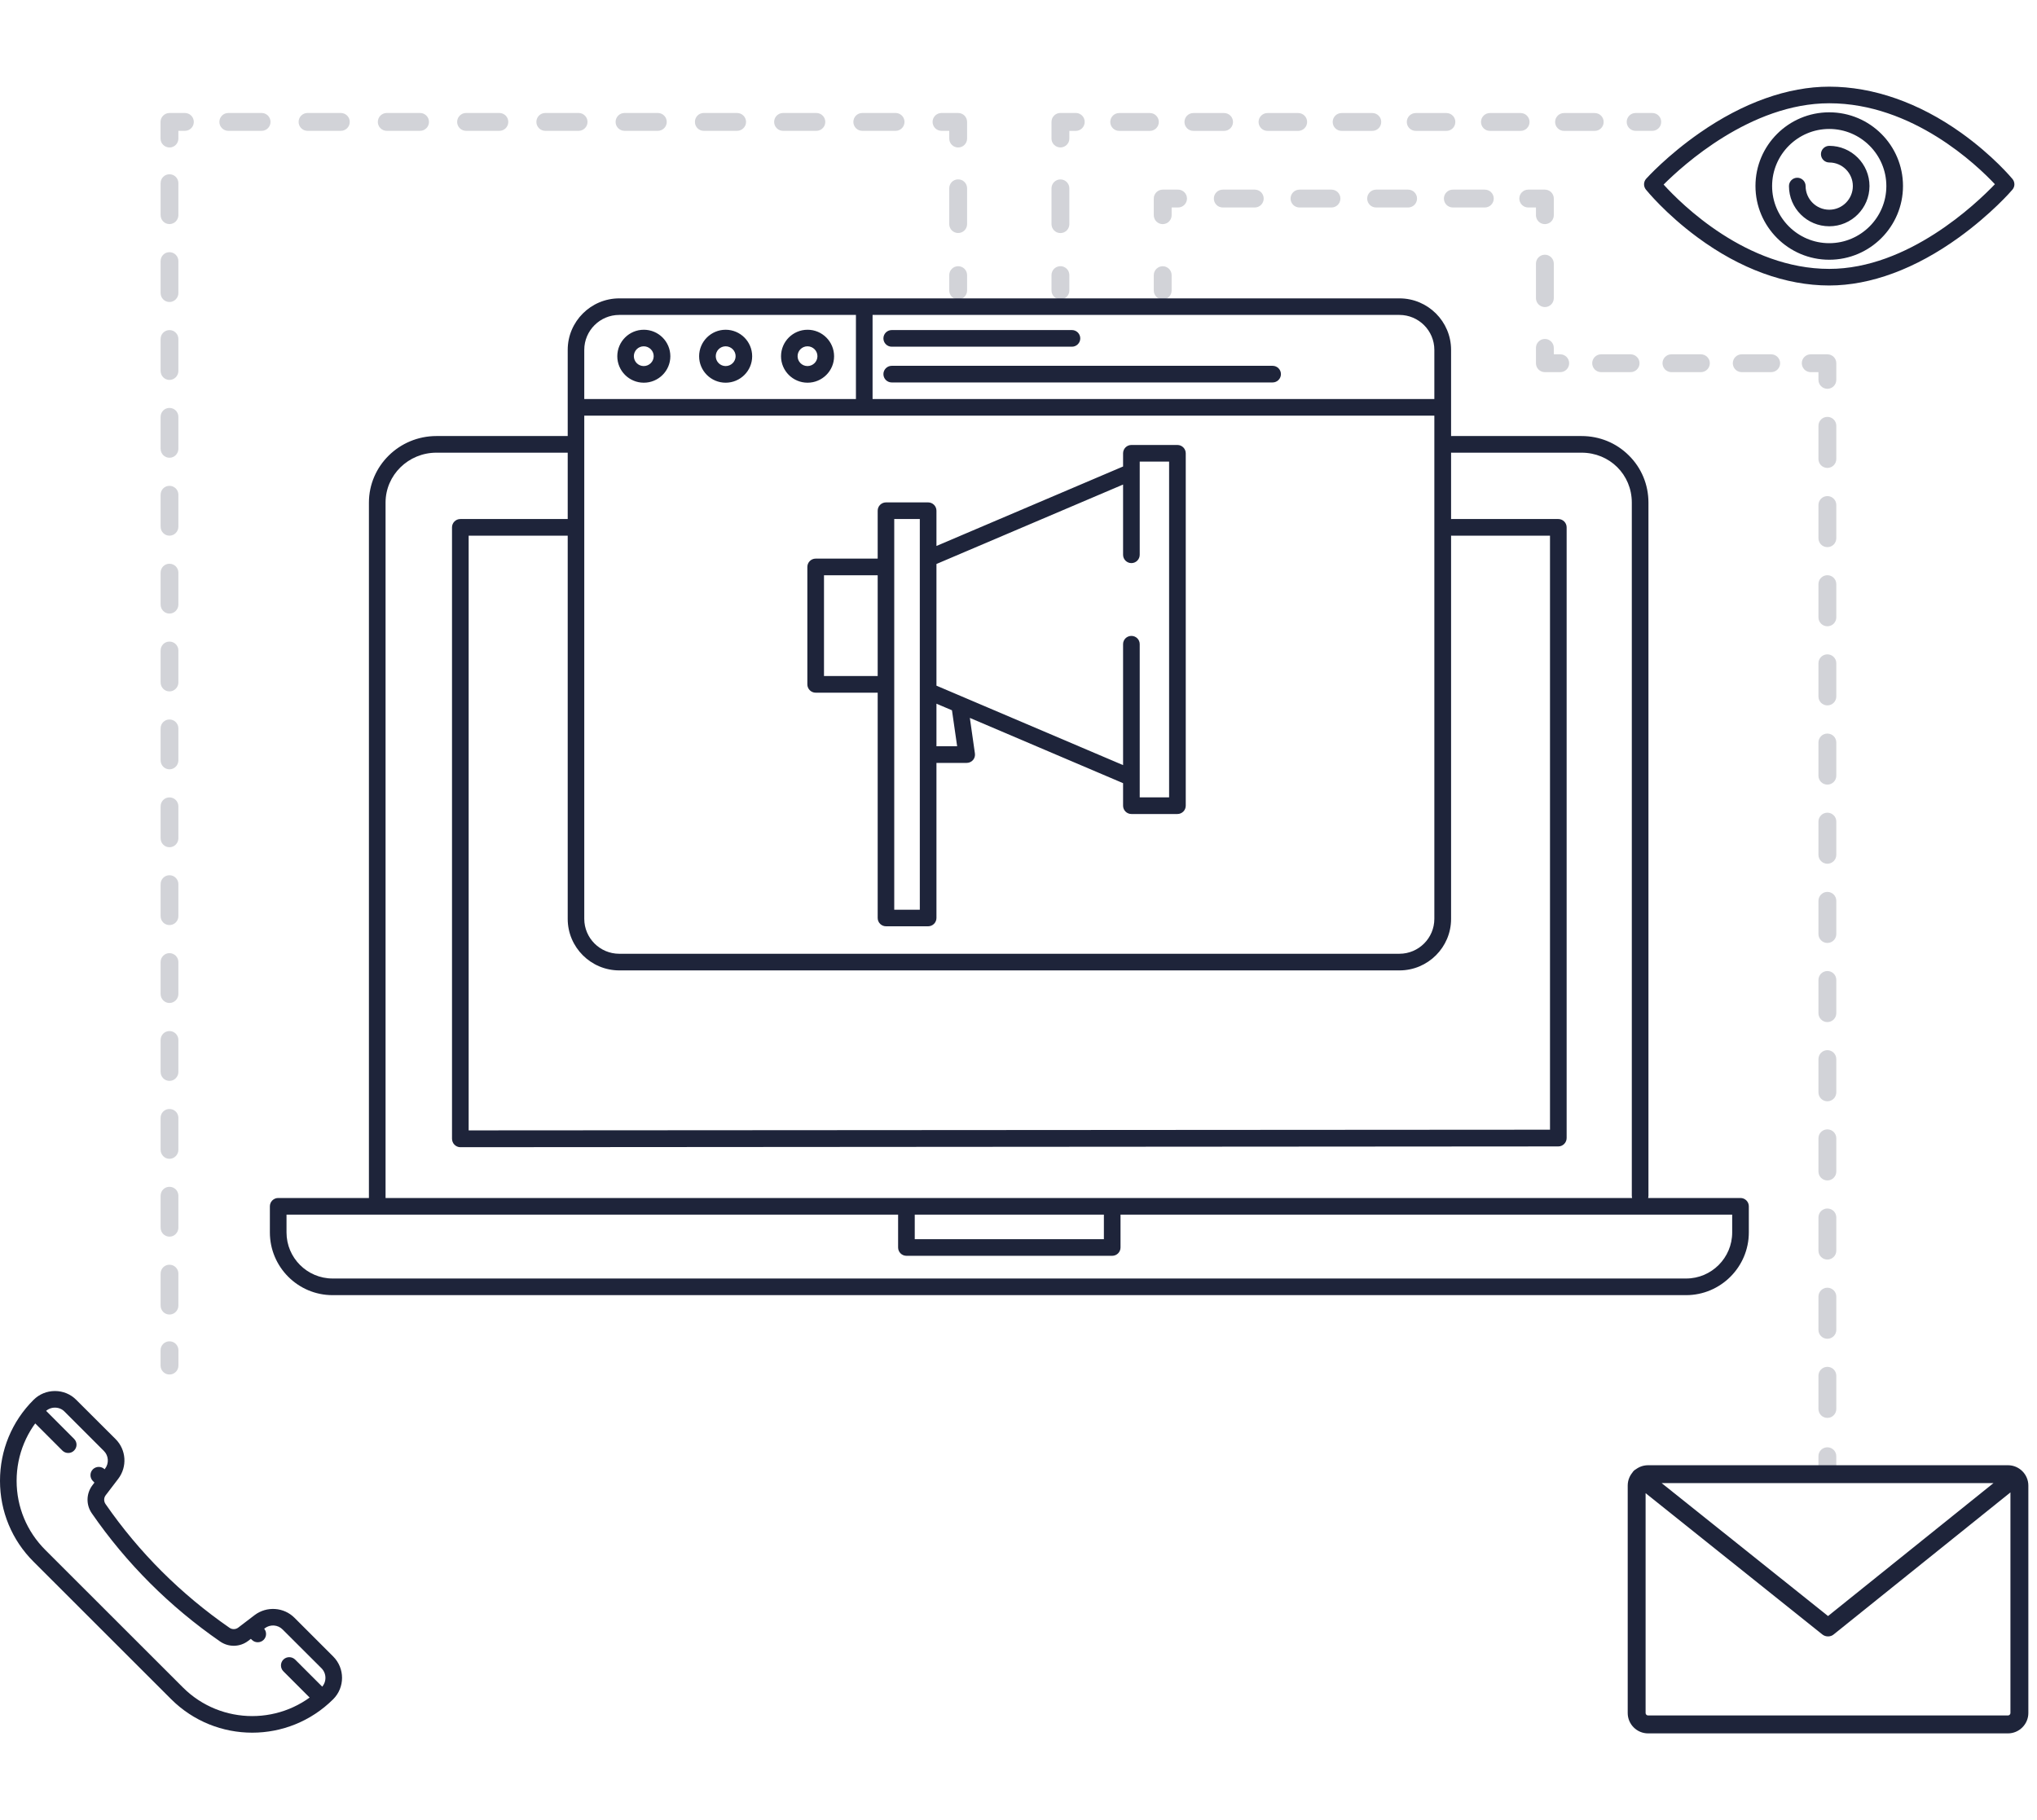 <svg xmlns="http://www.w3.org/2000/svg" xmlns:xlink="http://www.w3.org/1999/xlink" viewBox="0 0 705 630" width="705" height="630" preserveAspectRatio="xMidYMid meet" style="width: 100%; height: 100%; transform: translate3d(0px, 0px, 0px); content-visibility: visible;"><defs><clipPath id="__lottie_element_688"><rect width="705" height="630" x="0" y="0"></rect></clipPath></defs><g clip-path="url(#__lottie_element_688)"><g transform="matrix(1,0,0,1,349.334,275.782)" opacity="1" style="display: block;"><g opacity="1" transform="matrix(3,0,0,3,0,0)"><path fill="rgb(30,36,58)" fill-opacity="1" d=" M-9.189,-26.599 C-9.559,-26.599 -9.919,-26.819 -10.069,-27.179 C-10.279,-27.669 -10.049,-28.229 -9.569,-28.439 C-9.569,-28.439 13.651,-38.329 13.651,-38.329 C14.141,-38.539 14.701,-38.309 14.911,-37.829 C15.121,-37.339 14.891,-36.779 14.411,-36.569 C14.411,-36.569 -8.819,-26.679 -8.819,-26.679 C-8.939,-26.629 -9.069,-26.599 -9.189,-26.599 M30.371,-47.799 C30.371,-47.799 -13.569,-47.799 -13.569,-47.799 C-14.099,-47.799 -14.529,-48.229 -14.529,-48.759 C-14.529,-49.289 -14.099,-49.719 -13.569,-49.719 C-13.569,-49.719 30.371,-49.719 30.371,-49.719 C30.901,-49.719 31.331,-49.289 31.331,-48.759 C31.331,-48.229 30.901,-47.799 30.371,-47.799 M7.221,-51.924 C7.221,-51.924 -13.569,-51.924 -13.569,-51.924 C-14.099,-51.924 -14.529,-52.354 -14.529,-52.884 C-14.529,-53.414 -14.099,-53.844 -13.569,-53.844 C-13.569,-53.844 7.221,-53.844 7.221,-53.844 C7.751,-53.844 8.181,-53.414 8.181,-52.884 C8.181,-52.354 7.751,-51.924 7.221,-51.924 M-16.74,-44.635 C-17.27,-44.635 -17.7,-45.065 -17.7,-45.595 C-17.7,-45.595 -17.7,-55.905 -17.7,-55.905 C-17.7,-56.435 -17.27,-56.865 -16.74,-56.865 C-16.21,-56.865 -15.78,-56.435 -15.78,-55.905 C-15.78,-55.905 -15.78,-45.595 -15.78,-45.595 C-15.78,-45.065 -16.21,-44.635 -16.74,-44.635 M-23.28,-47.77 C-24.97,-47.77 -26.34,-49.14 -26.34,-50.82 C-26.34,-52.51 -24.97,-53.88 -23.28,-53.88 C-21.59,-53.88 -20.22,-52.51 -20.22,-50.82 C-20.22,-49.14 -21.59,-47.77 -23.28,-47.77 M-23.29,-51.97 C-23.92,-51.97 -24.43,-51.46 -24.43,-50.83 C-24.43,-50.2 -23.92,-49.69 -23.29,-49.69 C-22.66,-49.69 -22.14,-50.2 -22.14,-50.83 C-22.14,-51.46 -22.66,-51.97 -23.29,-51.97 M-32.73,-47.77 C-34.42,-47.77 -35.79,-49.14 -35.79,-50.82 C-35.79,-52.51 -34.42,-53.88 -32.73,-53.88 C-31.04,-53.88 -29.67,-52.51 -29.67,-50.82 C-29.67,-49.14 -31.04,-47.77 -32.73,-47.77 M-32.73,-51.97 C-33.36,-51.97 -33.87,-51.46 -33.87,-50.83 C-33.87,-50.2 -33.36,-49.69 -32.73,-49.69 C-32.1,-49.69 -31.58,-50.2 -31.58,-50.83 C-31.58,-51.46 -32.1,-51.97 -32.73,-51.97 M-42.17,-47.77 C-43.86,-47.77 -45.23,-49.14 -45.23,-50.82 C-45.23,-52.51 -43.86,-53.88 -42.17,-53.88 C-40.48,-53.88 -39.11,-52.51 -39.11,-50.82 C-39.11,-49.14 -40.48,-47.77 -42.17,-47.77 M-42.18,-51.97 C-42.81,-51.97 -43.32,-51.46 -43.32,-50.83 C-43.32,-50.2 -42.81,-49.69 -42.18,-49.69 C-41.55,-49.69 -41.03,-50.2 -41.03,-50.83 C-41.03,-51.46 -41.55,-51.97 -42.18,-51.97 M49.244,-43.969 C49.244,-43.969 -49.256,-43.969 -49.256,-43.969 C-49.786,-43.969 -50.216,-44.399 -50.216,-44.929 C-50.216,-45.459 -49.786,-45.889 -49.256,-45.889 C-49.256,-45.889 49.244,-45.889 49.244,-45.889 C49.774,-45.889 50.204,-45.459 50.204,-44.929 C50.204,-44.399 49.774,-43.969 49.244,-43.969 M14.031,-1.258 C13.901,-1.258 13.781,-1.288 13.651,-1.338 C13.651,-1.338 -9.569,-11.228 -9.569,-11.228 C-10.049,-11.438 -10.279,-11.998 -10.069,-12.488 C-9.869,-12.968 -9.299,-13.198 -8.819,-12.988 C-8.819,-12.988 14.411,-3.098 14.411,-3.098 C14.891,-2.888 15.121,-2.328 14.911,-1.838 C14.761,-1.478 14.401,-1.258 14.031,-1.258 M-14.894,-12.003 C-14.894,-12.003 -22.344,-12.003 -22.344,-12.003 C-22.874,-12.003 -23.304,-12.433 -23.304,-12.963 C-23.304,-12.963 -23.304,-26.513 -23.304,-26.513 C-23.304,-27.043 -22.874,-27.473 -22.344,-27.473 C-22.344,-27.473 -14.894,-27.473 -14.894,-27.473 C-14.374,-27.473 -13.944,-27.043 -13.944,-26.513 C-13.944,-25.983 -14.374,-25.553 -14.894,-25.553 C-14.894,-25.553 -21.384,-25.553 -21.384,-25.553 C-21.384,-25.553 -21.384,-13.923 -21.384,-13.923 C-21.384,-13.923 -14.894,-13.923 -14.894,-13.923 C-14.374,-13.923 -13.944,-13.493 -13.944,-12.963 C-13.944,-12.433 -14.374,-12.003 -14.894,-12.003 M19.39,1.995 C19.39,1.995 14.08,1.995 14.08,1.995 C13.55,1.995 13.12,1.565 13.12,1.035 C13.12,1.035 13.12,-17.605 13.12,-17.605 C13.12,-18.135 13.55,-18.555 14.08,-18.555 C14.61,-18.555 15.04,-18.135 15.04,-17.605 C15.04,-17.605 15.04,0.075 15.04,0.075 C15.04,0.075 18.43,0.075 18.43,0.075 C18.43,0.075 18.43,-38.665 18.43,-38.665 C18.43,-38.665 15.04,-38.665 15.04,-38.665 C15.04,-38.665 15.04,-27.915 15.04,-27.915 C15.04,-27.385 14.61,-26.955 14.08,-26.955 C13.55,-26.955 13.12,-27.385 13.12,-27.915 C13.12,-27.915 13.12,-39.625 13.12,-39.625 C13.12,-40.155 13.55,-40.585 14.08,-40.585 C14.08,-40.585 19.39,-40.585 19.39,-40.585 C19.92,-40.585 20.35,-40.155 20.35,-39.625 C20.35,-39.625 20.35,1.035 20.35,1.035 C20.35,1.565 19.92,1.995 19.39,1.995 M-4.923,-3.901 C-4.923,-3.901 -8.703,-3.901 -8.703,-3.901 C-9.233,-3.901 -9.663,-4.331 -9.663,-4.861 C-9.663,-5.391 -9.233,-5.821 -8.703,-5.821 C-8.703,-5.821 -6.023,-5.821 -6.023,-5.821 C-6.023,-5.821 -6.663,-10.271 -6.663,-10.271 C-6.733,-10.791 -6.373,-11.281 -5.843,-11.351 C-5.323,-11.421 -4.843,-11.061 -4.763,-10.541 C-4.763,-10.541 -3.973,-4.991 -3.973,-4.991 C-3.933,-4.721 -4.013,-4.441 -4.193,-4.231 C-4.383,-4.021 -4.643,-3.901 -4.923,-3.901 M-8.41,13.99 C-8.41,14.52 -8.84,14.95 -9.37,14.95 C-9.37,14.95 -14.23,14.95 -14.23,14.95 C-14.76,14.95 -15.19,14.52 -15.19,13.99 C-15.19,13.99 -15.19,-33 -15.19,-33 C-15.19,-33.53 -14.76,-33.96 -14.23,-33.96 C-14.23,-33.96 -9.37,-33.96 -9.37,-33.96 C-8.84,-33.96 -8.41,-33.53 -8.41,-33 C-8.41,-33 -8.41,13.99 -8.41,13.99z M-13.28,13.04 C-13.28,13.04 -10.33,13.04 -10.33,13.04 C-10.33,13.04 -10.33,-32.04 -10.33,-32.04 C-10.33,-32.04 -13.28,-32.04 -13.28,-32.04 C-13.28,-32.04 -13.28,13.04 -13.28,13.04z M45.01,20.04 C45.01,20.04 -45,20.04 -45,20.04 C-48.28,20.04 -50.95,17.37 -50.95,14.1 C-50.95,14.1 -50.95,-51.56 -50.95,-51.56 C-50.95,-54.83 -48.28,-57.5 -45,-57.5 C-45,-57.5 45.01,-57.5 45.01,-57.5 C48.29,-57.5 50.96,-54.83 50.96,-51.56 C50.96,-51.56 50.96,14.1 50.96,14.1 C50.96,17.37 48.29,20.04 45.01,20.04 C45.01,20.04 45.01,20.04 45.01,20.04z M-45.01,-55.59 C-47.23,-55.59 -49.04,-53.78 -49.04,-51.56 C-49.04,-51.56 -49.04,14.09 -49.04,14.09 C-49.04,16.31 -47.23,18.12 -45.01,18.12 C-45.01,18.12 45,18.12 45,18.12 C47.22,18.12 49.03,16.31 49.03,14.09 C49.03,14.09 49.03,-51.56 49.03,-51.56 C49.03,-53.78 47.22,-55.59 45,-55.59 C45,-55.59 -45.01,-55.59 -45.01,-55.59z M-63.338,40.44 C-63.598,40.44 -63.838,40.33 -64.018,40.15 C-64.198,39.97 -64.298,39.71 -64.298,39.45 C-64.298,39.45 -64.298,-31.08 -64.298,-31.08 C-64.298,-31.61 -63.868,-32.04 -63.338,-32.04 C-63.338,-32.04 -50.878,-32.04 -50.878,-32.04 C-50.348,-32.04 -49.918,-31.61 -49.918,-31.08 C-49.918,-30.55 -50.348,-30.12 -50.878,-30.12 C-50.878,-30.12 -62.378,-30.12 -62.378,-30.12 C-62.378,-30.12 -62.378,38.5 -62.378,38.5 C-62.378,38.5 62.372,38.42 62.372,38.42 C62.372,38.42 62.372,-30.12 62.372,-30.12 C62.372,-30.12 51.022,-30.12 51.022,-30.12 C50.492,-30.12 50.062,-30.55 50.062,-31.08 C50.062,-31.61 50.492,-32.04 51.022,-32.04 C51.022,-32.04 63.332,-32.04 63.332,-32.04 C63.862,-32.04 64.292,-31.61 64.292,-31.08 C64.292,-31.08 64.292,39.38 64.292,39.38 C64.292,39.91 63.862,40.35 63.332,40.35 C63.332,40.35 -63.338,40.44 -63.338,40.44 C-63.338,40.44 -63.338,40.44 -63.338,40.44z M-72.924,47.734 C-73.454,47.734 -73.884,47.304 -73.884,46.784 C-73.884,46.784 -73.884,-33.936 -73.884,-33.936 C-73.884,-38.166 -70.394,-41.616 -66.094,-41.616 C-66.094,-41.616 -50.884,-41.616 -50.884,-41.616 C-50.354,-41.616 -49.924,-41.186 -49.924,-40.656 C-49.924,-40.126 -50.354,-39.696 -50.884,-39.696 C-50.884,-39.696 -66.094,-39.696 -66.094,-39.696 C-69.334,-39.696 -71.964,-37.116 -71.964,-33.936 C-71.964,-33.936 -71.964,46.784 -71.964,46.784 C-71.964,47.304 -72.394,47.734 -72.924,47.734 M72.77,47.004 C72.24,47.004 71.81,46.574 71.81,46.044 C71.81,46.044 71.81,-33.936 71.81,-33.936 C71.81,-37.166 69.26,-39.696 66.01,-39.696 C66.01,-39.696 51.02,-39.696 51.02,-39.696 C50.49,-39.696 50.06,-40.126 50.06,-40.656 C50.06,-41.186 50.49,-41.616 51.02,-41.616 C51.02,-41.616 66.01,-41.616 66.01,-41.616 C68.08,-41.616 70.02,-40.826 71.47,-39.376 C72.93,-37.936 73.73,-35.996 73.73,-33.936 C73.73,-33.936 73.73,46.044 73.73,46.044 C73.73,46.574 73.3,47.004 72.77,47.004 M11.866,52.97 C11.866,52.97 -11.874,52.97 -11.874,52.97 C-12.404,52.97 -12.834,52.54 -12.834,52.01 C-12.834,52.01 -12.834,47.37 -12.834,47.37 C-12.834,46.84 -12.404,46.41 -11.874,46.41 C-11.344,46.41 -10.914,46.84 -10.914,47.37 C-10.914,47.37 -10.914,51.05 -10.914,51.05 C-10.914,51.05 10.906,51.05 10.906,51.05 C10.906,51.05 10.906,47.37 10.906,47.37 C10.906,46.84 11.336,46.41 11.866,46.41 C12.396,46.41 12.826,46.84 12.826,47.37 C12.826,47.37 12.826,52.01 12.826,52.01 C12.826,52.54 12.396,52.97 11.866,52.97 M78.07,57.51 C78.07,57.51 -78.08,57.51 -78.08,57.51 C-82.07,57.51 -85.31,54.26 -85.31,50.27 C-85.31,50.27 -85.31,47.26 -85.31,47.26 C-85.31,46.73 -84.88,46.3 -84.35,46.3 C-84.35,46.3 84.35,46.3 84.35,46.3 C84.88,46.3 85.31,46.73 85.31,47.26 C85.31,47.26 85.31,50.27 85.31,50.27 C85.31,54.26 82.06,57.51 78.07,57.51 C78.07,57.51 78.07,57.51 78.07,57.51z M-83.39,48.22 C-83.39,48.22 -83.39,50.28 -83.39,50.28 C-83.39,53.2 -81.01,55.59 -78.07,55.59 C-78.07,55.59 78.08,55.59 78.08,55.59 C81.01,55.59 83.39,53.2 83.39,50.28 C83.39,50.28 83.39,48.22 83.39,48.22 C83.39,48.22 -83.39,48.22 -83.39,48.22z"></path><g opacity="1" transform="matrix(1,0,0,1,-23.284,-50.824)"></g><g opacity="1" transform="matrix(1,0,0,1,-32.728,-50.824)"></g><g opacity="1" transform="matrix(1,0,0,1,-42.172,-50.824)"></g><g opacity="1" transform="matrix(1,0,0,1,0,0)"><g opacity="1" transform="matrix(1,0,0,1,-11.801,-9.5)"></g><g opacity="1" transform="matrix(1,0,0,1,0,-18.731)"></g><g opacity="1" transform="matrix(1,0,0,1,0,51.903)"></g></g></g></g><g transform="matrix(1,0,0,1,59.192,540.631)" opacity="1" style="display: block;"><g opacity="1" transform="matrix(3,0,0,3,0,0)"><path fill="rgb(30,36,58)" fill-opacity="1" d=" M10.006,9.277 C9.756,9.277 9.516,9.187 9.326,8.997 C9.326,8.997 8.766,8.437 8.766,8.437 C8.396,8.067 8.396,7.457 8.766,7.087 C9.146,6.717 9.746,6.717 10.126,7.087 C10.126,7.087 10.686,7.647 10.686,7.647 C11.056,8.017 11.056,8.627 10.686,8.997 C10.496,9.187 10.246,9.277 10.006,9.277 M-7.666,-8.368 C-7.916,-8.368 -8.156,-8.468 -8.346,-8.648 C-8.346,-8.648 -9.016,-9.328 -9.016,-9.328 C-9.386,-9.698 -9.386,-10.308 -9.016,-10.678 C-8.636,-11.048 -8.036,-11.048 -7.656,-10.678 C-7.656,-10.678 -6.986,-10.008 -6.986,-10.008 C-6.616,-9.638 -6.616,-9.028 -6.986,-8.648 C-7.176,-8.468 -7.426,-8.368 -7.666,-8.368 M17.38,16.657 C17.14,16.657 16.89,16.557 16.71,16.377 C16.71,16.377 12.96,12.627 12.96,12.627 C12.59,12.257 12.59,11.647 12.96,11.277 C13.33,10.907 13.94,10.907 14.32,11.277 C14.32,11.277 18.06,15.017 18.06,15.017 C18.44,15.397 18.44,15.997 18.06,16.377 C17.88,16.557 17.63,16.657 17.38,16.657 M-11.857,-12.562 C-12.107,-12.562 -12.347,-12.652 -12.537,-12.842 C-12.537,-12.842 -16.397,-16.702 -16.397,-16.702 C-16.767,-17.072 -16.767,-17.682 -16.397,-18.052 C-16.017,-18.422 -15.417,-18.422 -15.037,-18.052 C-15.037,-18.052 -11.187,-14.192 -11.187,-14.192 C-10.807,-13.822 -10.807,-13.212 -11.187,-12.842 C-11.367,-12.652 -11.617,-12.562 -11.857,-12.562 M9.369,19.71 C5.979,19.71 2.599,18.42 0.019,15.85 C0.019,15.85 -15.861,-0.02 -15.861,-0.02 C-18.361,-2.51 -19.731,-5.83 -19.731,-9.35 C-19.731,-12.88 -18.361,-16.2 -15.861,-18.69 C-15.201,-19.35 -14.321,-19.71 -13.391,-19.71 C-12.461,-19.71 -11.581,-19.35 -10.931,-18.69 C-10.931,-18.69 -6.391,-14.16 -6.391,-14.16 C-5.161,-12.93 -5.031,-10.97 -6.091,-9.58 C-6.091,-9.58 -7.541,-7.68 -7.541,-7.68 C-7.761,-7.39 -7.771,-6.99 -7.561,-6.68 C-3.701,-1.1 1.119,3.71 6.749,7.61 C7.049,7.82 7.459,7.81 7.749,7.59 C7.749,7.59 9.649,6.14 9.649,6.14 C11.039,5.09 13.009,5.22 14.239,6.45 C14.239,6.45 18.709,10.92 18.709,10.92 C20.069,12.28 20.069,14.49 18.709,15.85 C16.129,18.42 12.749,19.71 9.369,19.71 M-13.394,-17.795 C-13.814,-17.795 -14.204,-17.635 -14.504,-17.335 C-16.634,-15.205 -17.814,-12.365 -17.814,-9.355 C-17.814,-6.335 -16.634,-3.505 -14.504,-1.375 C-14.504,-1.375 1.376,14.495 1.376,14.495 C3.576,16.695 6.476,17.795 9.366,17.795 C12.256,17.795 15.156,16.695 17.356,14.495 C17.966,13.885 17.966,12.885 17.356,12.275 C17.356,12.275 12.876,7.805 12.876,7.805 C12.326,7.245 11.436,7.185 10.816,7.665 C10.816,7.665 8.906,9.115 8.906,9.115 C7.956,9.845 6.646,9.875 5.656,9.185 C-0.164,5.155 -5.144,0.185 -9.134,-5.595 C-9.824,-6.585 -9.794,-7.885 -9.064,-8.845 C-9.064,-8.845 -7.614,-10.745 -7.614,-10.745 C-7.134,-11.365 -7.194,-12.255 -7.754,-12.805 C-7.754,-12.805 -12.284,-17.335 -12.284,-17.335 C-12.574,-17.635 -12.974,-17.795 -13.394,-17.795"></path><g opacity="1" transform="matrix(1,0,0,1,0,0)"></g></g></g><g transform="matrix(1,0,0,1,195.148,257.449)" opacity="0.2" style="display: block;"><g opacity="1" transform="matrix(3,0,0,3,0,0)"><path fill="rgb(30,36,58)" fill-opacity="1" d=" M-45.495,72.778 C-46.065,72.778 -46.525,72.318 -46.525,71.748 C-46.525,71.748 -46.525,69.978 -46.525,69.978 C-46.525,69.408 -46.065,68.948 -45.495,68.948 C-44.925,68.948 -44.465,69.408 -44.465,69.978 C-44.465,69.978 -44.465,71.748 -44.465,71.748 C-44.465,72.318 -44.925,72.778 -45.495,72.778 M-45.5,65.86 C-46.07,65.86 -46.52,65.39 -46.52,64.82 C-46.52,64.82 -46.52,61.14 -46.52,61.14 C-46.52,60.57 -46.07,60.11 -45.5,60.11 C-44.93,60.11 -44.47,60.57 -44.47,61.14 C-44.47,61.14 -44.47,64.82 -44.47,64.82 C-44.47,65.39 -44.93,65.86 -45.5,65.86 M-45.5,56.87 C-46.07,56.87 -46.52,56.4 -46.52,55.83 C-46.52,55.83 -46.52,52.15 -46.52,52.15 C-46.52,51.58 -46.07,51.12 -45.5,51.12 C-44.93,51.12 -44.47,51.58 -44.47,52.15 C-44.47,52.15 -44.47,55.83 -44.47,55.83 C-44.47,56.4 -44.93,56.87 -45.5,56.87 M-45.5,47.89 C-46.07,47.89 -46.52,47.41 -46.52,46.85 C-46.52,46.85 -46.52,43.16 -46.52,43.16 C-46.52,42.6 -46.07,42.14 -45.5,42.14 C-44.93,42.14 -44.47,42.6 -44.47,43.16 C-44.47,43.16 -44.47,46.85 -44.47,46.85 C-44.47,47.41 -44.93,47.89 -45.5,47.89 M-45.5,38.9 C-46.07,38.9 -46.52,38.43 -46.52,37.86 C-46.52,37.86 -46.52,34.18 -46.52,34.18 C-46.52,33.61 -46.07,33.15 -45.5,33.15 C-44.93,33.15 -44.47,33.61 -44.47,34.18 C-44.47,34.18 -44.47,37.86 -44.47,37.86 C-44.47,38.43 -44.93,38.9 -45.5,38.9 M-45.5,29.91 C-46.07,29.91 -46.52,29.44 -46.52,28.87 C-46.52,28.87 -46.52,25.19 -46.52,25.19 C-46.52,24.62 -46.07,24.16 -45.5,24.16 C-44.93,24.16 -44.47,24.62 -44.47,25.19 C-44.47,25.19 -44.47,28.87 -44.47,28.87 C-44.47,29.44 -44.93,29.91 -45.5,29.91 M-45.5,20.92 C-46.07,20.92 -46.52,20.46 -46.52,19.89 C-46.52,19.89 -46.52,16.21 -46.52,16.21 C-46.52,15.63 -46.07,15.17 -45.5,15.17 C-44.93,15.17 -44.47,15.63 -44.47,16.21 C-44.47,16.21 -44.47,19.89 -44.47,19.89 C-44.47,20.46 -44.93,20.92 -45.5,20.92 M-45.5,11.94 C-46.07,11.94 -46.52,11.47 -46.52,10.9 C-46.52,10.9 -46.52,7.22 -46.52,7.22 C-46.52,6.65 -46.07,6.19 -45.5,6.19 C-44.93,6.19 -44.47,6.65 -44.47,7.22 C-44.47,7.22 -44.47,10.9 -44.47,10.9 C-44.47,11.47 -44.93,11.94 -45.5,11.94 M-45.5,2.95 C-46.07,2.95 -46.52,2.48 -46.52,1.91 C-46.52,1.91 -46.52,-1.77 -46.52,-1.77 C-46.52,-2.34 -46.07,-2.8 -45.5,-2.8 C-44.93,-2.8 -44.47,-2.34 -44.47,-1.77 C-44.47,-1.77 -44.47,1.91 -44.47,1.91 C-44.47,2.48 -44.93,2.95 -45.5,2.95 M-45.5,-6.04 C-46.07,-6.04 -46.52,-6.51 -46.52,-7.08 C-46.52,-7.08 -46.52,-10.76 -46.52,-10.76 C-46.52,-11.33 -46.07,-11.79 -45.5,-11.79 C-44.93,-11.79 -44.47,-11.33 -44.47,-10.76 C-44.47,-10.76 -44.47,-7.08 -44.47,-7.08 C-44.47,-6.51 -44.93,-6.04 -45.5,-6.04 M-45.5,-15.02 C-46.07,-15.02 -46.52,-15.49 -46.52,-16.06 C-46.52,-16.06 -46.52,-19.74 -46.52,-19.74 C-46.52,-20.31 -46.07,-20.77 -45.5,-20.77 C-44.93,-20.77 -44.47,-20.31 -44.47,-19.74 C-44.47,-19.74 -44.47,-16.06 -44.47,-16.06 C-44.47,-15.49 -44.93,-15.02 -45.5,-15.02 M-45.5,-24.01 C-46.07,-24.01 -46.52,-24.48 -46.52,-25.05 C-46.52,-25.05 -46.52,-28.73 -46.52,-28.73 C-46.52,-29.3 -46.07,-29.76 -45.5,-29.76 C-44.93,-29.76 -44.47,-29.3 -44.47,-28.73 C-44.47,-28.73 -44.47,-25.05 -44.47,-25.05 C-44.47,-24.48 -44.93,-24.01 -45.5,-24.01 M-45.5,-33 C-46.07,-33 -46.52,-33.47 -46.52,-34.04 C-46.52,-34.04 -46.52,-37.72 -46.52,-37.72 C-46.52,-38.29 -46.07,-38.75 -45.5,-38.75 C-44.93,-38.75 -44.47,-38.29 -44.47,-37.72 C-44.47,-37.72 -44.47,-34.04 -44.47,-34.04 C-44.47,-33.47 -44.93,-33 -45.5,-33 M-45.5,-41.98 C-46.07,-41.98 -46.52,-42.45 -46.52,-43.02 C-46.52,-43.02 -46.52,-46.7 -46.52,-46.7 C-46.52,-47.27 -46.07,-47.73 -45.5,-47.73 C-44.93,-47.73 -44.47,-47.27 -44.47,-46.7 C-44.47,-46.7 -44.47,-43.02 -44.47,-43.02 C-44.47,-42.45 -44.93,-41.98 -45.5,-41.98 M-45.5,-50.97 C-46.07,-50.97 -46.52,-51.44 -46.52,-52.01 C-46.52,-52.01 -46.52,-55.69 -46.52,-55.69 C-46.52,-56.26 -46.07,-56.72 -45.5,-56.72 C-44.93,-56.72 -44.47,-56.26 -44.47,-55.69 C-44.47,-55.69 -44.47,-52.01 -44.47,-52.01 C-44.47,-51.44 -44.93,-50.97 -45.5,-50.97 M-45.5,-59.96 C-46.07,-59.96 -46.52,-60.43 -46.52,-61 C-46.52,-61 -46.52,-64.68 -46.52,-64.68 C-46.52,-65.25 -46.07,-65.71 -45.5,-65.71 C-44.93,-65.71 -44.47,-65.25 -44.47,-64.68 C-44.47,-64.68 -44.47,-61 -44.47,-61 C-44.47,-60.43 -44.93,-59.96 -45.5,-59.96 M-45.49,-68.8 C-46.06,-68.8 -46.53,-69.26 -46.53,-69.83 C-46.53,-69.83 -46.53,-71.75 -46.53,-71.75 C-46.53,-72.32 -46.06,-72.78 -45.49,-72.78 C-45.49,-72.78 -43.72,-72.78 -43.72,-72.78 C-43.15,-72.78 -42.69,-72.32 -42.69,-71.75 C-42.69,-71.18 -43.15,-70.72 -43.72,-70.72 C-43.72,-70.72 -44.47,-70.72 -44.47,-70.72 C-44.47,-70.72 -44.47,-69.83 -44.47,-69.83 C-44.47,-69.26 -44.92,-68.8 -45.49,-68.8 M38.27,-70.72 C38.27,-70.72 34.43,-70.72 34.43,-70.72 C33.86,-70.72 33.4,-71.18 33.4,-71.75 C33.4,-72.32 33.86,-72.78 34.43,-72.78 C34.43,-72.78 38.27,-72.78 38.27,-72.78 C38.84,-72.78 39.3,-72.32 39.3,-71.75 C39.3,-71.18 38.84,-70.72 38.27,-70.72 M29.13,-70.72 C29.13,-70.72 25.29,-70.72 25.29,-70.72 C24.72,-70.72 24.26,-71.18 24.26,-71.75 C24.26,-72.32 24.72,-72.78 25.29,-72.78 C25.29,-72.78 29.13,-72.78 29.13,-72.78 C29.7,-72.78 30.16,-72.32 30.16,-71.75 C30.16,-71.18 29.7,-70.72 29.13,-70.72 M19.98,-70.72 C19.98,-70.72 16.14,-70.72 16.14,-70.72 C15.57,-70.72 15.12,-71.18 15.12,-71.75 C15.12,-72.32 15.57,-72.78 16.14,-72.78 C16.14,-72.78 19.98,-72.78 19.98,-72.78 C20.55,-72.78 21.02,-72.32 21.02,-71.75 C21.02,-71.18 20.55,-70.72 19.98,-70.72 M10.84,-70.72 C10.84,-70.72 7,-70.72 7,-70.72 C6.43,-70.72 5.97,-71.18 5.97,-71.75 C5.97,-72.32 6.43,-72.78 7,-72.78 C7,-72.78 10.84,-72.78 10.84,-72.78 C11.41,-72.78 11.87,-72.32 11.87,-71.75 C11.87,-71.18 11.41,-70.72 10.84,-70.72 M1.7,-70.72 C1.7,-70.72 -2.14,-70.72 -2.14,-70.72 C-2.71,-70.72 -3.17,-71.18 -3.17,-71.75 C-3.17,-72.32 -2.71,-72.78 -2.14,-72.78 C-2.14,-72.78 1.7,-72.78 1.7,-72.78 C2.27,-72.78 2.73,-72.32 2.73,-71.75 C2.73,-71.18 2.27,-70.72 1.7,-70.72 M-7.44,-70.72 C-7.44,-70.72 -11.28,-70.72 -11.28,-70.72 C-11.85,-70.72 -12.31,-71.18 -12.31,-71.75 C-12.31,-72.32 -11.85,-72.78 -11.28,-72.78 C-11.28,-72.78 -7.44,-72.78 -7.44,-72.78 C-6.87,-72.78 -6.41,-72.32 -6.41,-71.75 C-6.41,-71.18 -6.87,-70.72 -7.44,-70.72 M-16.59,-70.72 C-16.59,-70.72 -20.43,-70.72 -20.43,-70.72 C-21,-70.72 -21.46,-71.18 -21.46,-71.75 C-21.46,-72.32 -21,-72.78 -20.43,-72.78 C-20.43,-72.78 -16.59,-72.78 -16.59,-72.78 C-16.02,-72.78 -15.56,-72.32 -15.56,-71.75 C-15.56,-71.18 -16.02,-70.72 -16.59,-70.72 M-25.73,-70.72 C-25.73,-70.72 -29.57,-70.72 -29.57,-70.72 C-30.14,-70.72 -30.6,-71.18 -30.6,-71.75 C-30.6,-72.32 -30.14,-72.78 -29.57,-72.78 C-29.57,-72.78 -25.73,-72.78 -25.73,-72.78 C-25.16,-72.78 -24.7,-72.32 -24.7,-71.75 C-24.7,-71.18 -25.16,-70.72 -25.73,-70.72 M-34.87,-70.72 C-34.87,-70.72 -38.71,-70.72 -38.71,-70.72 C-39.28,-70.72 -39.74,-71.18 -39.74,-71.75 C-39.74,-72.32 -39.28,-72.78 -38.71,-72.78 C-38.71,-72.78 -34.87,-72.78 -34.87,-72.78 C-34.3,-72.78 -33.84,-72.32 -33.84,-71.75 C-33.84,-71.18 -34.3,-70.72 -34.87,-70.72 M45.49,-68.8 C44.92,-68.8 44.46,-69.26 44.46,-69.83 C44.46,-69.83 44.46,-70.72 44.46,-70.72 C44.46,-70.72 43.57,-70.72 43.57,-70.72 C43,-70.72 42.54,-71.18 42.54,-71.75 C42.54,-72.32 43,-72.78 43.57,-72.78 C43.57,-72.78 45.49,-72.78 45.49,-72.78 C46.06,-72.78 46.52,-72.32 46.52,-71.75 C46.52,-71.75 46.52,-69.83 46.52,-69.83 C46.52,-69.26 46.06,-68.8 45.49,-68.8 M45.49,-58.93 C44.92,-58.93 44.46,-59.39 44.46,-59.96 C44.46,-59.96 44.46,-64.09 44.46,-64.09 C44.46,-64.66 44.92,-65.12 45.49,-65.12 C46.06,-65.12 46.52,-64.66 46.52,-64.09 C46.52,-64.09 46.52,-59.96 46.52,-59.96 C46.52,-59.39 46.06,-58.93 45.49,-58.93 M45.49,-51.27 C44.92,-51.27 44.46,-51.73 44.46,-52.3 C44.46,-52.3 44.46,-54.07 44.46,-54.07 C44.46,-54.64 44.92,-55.1 45.49,-55.1 C46.06,-55.1 46.52,-54.64 46.52,-54.07 C46.52,-54.07 46.52,-52.3 46.52,-52.3 C46.52,-51.73 46.06,-51.27 45.49,-51.27"></path><g opacity="1" transform="matrix(1,0,0,1,0,0)"><g opacity="1" transform="matrix(1,0,0,1,0,-3.462)"><g opacity="1" transform="matrix(1,0,0,1,-45.493,3.536)"></g><g opacity="1" transform="matrix(1,0,0,1,-0.221,-68.285)"></g></g></g></g></g><g transform="matrix(1,0,0,1,633.091,64.407)" opacity="1" style="display: block;"><g opacity="1" transform="matrix(3,0,0,3,0,0)"><path fill="rgb(30,36,58)" fill-opacity="1" d=" M0.005,4.639 C-2.565,4.639 -4.645,2.559 -4.645,-0.001 C-4.645,-0.531 -4.215,-0.961 -3.685,-0.961 C-3.155,-0.961 -2.725,-0.531 -2.725,-0.001 C-2.725,1.499 -1.505,2.729 0.005,2.729 C1.505,2.729 2.725,1.499 2.725,-0.001 C2.725,-1.501 1.505,-2.721 0.005,-2.721 C-0.525,-2.721 -0.955,-3.151 -0.955,-3.681 C-0.955,-4.211 -0.525,-4.641 0.005,-4.641 C2.565,-4.641 4.645,-2.561 4.645,-0.001 C4.645,2.559 2.565,4.639 0.005,4.639 M0,8.5 C-4.69,8.5 -8.51,4.68 -8.51,-0.01 C-8.51,-4.7 -4.69,-8.51 0,-8.51 C4.7,-8.51 8.51,-4.7 8.51,-0.01 C8.51,4.68 4.7,8.5 0,8.5 M0,-6.59 C-3.63,-6.59 -6.59,-3.63 -6.59,0 C-6.59,3.63 -3.63,6.59 0,6.59 C3.63,6.59 6.59,3.63 6.59,0 C6.59,-3.63 3.63,-6.59 0,-6.59 M-0.003,11.471 C-5.033,11.471 -10.283,9.551 -15.193,5.921 C-18.883,3.201 -21.063,0.511 -21.153,0.401 C-21.443,0.031 -21.433,-0.489 -21.123,-0.839 C-21.023,-0.949 -18.693,-3.529 -14.943,-6.139 C-9.933,-9.629 -4.763,-11.469 -0.003,-11.469 C5.067,-11.469 10.337,-9.629 15.227,-6.139 C18.897,-3.519 21.057,-0.919 21.147,-0.809 C21.437,-0.449 21.437,0.071 21.127,0.421 C21.037,0.541 18.707,3.221 14.957,5.931 C9.947,9.551 4.777,11.471 -0.003,11.471 M-19.107,-0.174 C-17.067,2.076 -9.557,9.556 0.003,9.556 C9.093,9.556 16.973,2.026 19.113,-0.214 C17.073,-2.384 9.633,-9.554 0.003,-9.554 C-9.077,-9.554 -16.947,-2.334 -19.107,-0.174"></path><g opacity="1" transform="matrix(1,0,0,1,0,-0.005)"></g><g opacity="1" transform="matrix(1,0,0,1,0,0)"></g></g></g><g transform="matrix(1,0,0,1,469.43,71.377)" opacity="0.2" style="display: block;"><g opacity="1" transform="matrix(3,0,0,3,0,0)"><path fill="rgb(30,36,58)" fill-opacity="1" d=" M34.139,-8.695 C34.139,-8.695 32.219,-8.695 32.219,-8.695 C31.649,-8.695 31.189,-9.155 31.189,-9.725 C31.189,-10.295 31.649,-10.755 32.219,-10.755 C32.219,-10.755 34.139,-10.755 34.139,-10.755 C34.709,-10.755 35.169,-10.295 35.169,-9.725 C35.169,-9.155 34.709,-8.695 34.139,-8.695 M27.5,-8.69 C27.5,-8.69 23.96,-8.69 23.96,-8.69 C23.39,-8.69 22.93,-9.15 22.93,-9.72 C22.93,-10.29 23.39,-10.75 23.96,-10.75 C23.96,-10.75 27.5,-10.75 27.5,-10.75 C28.07,-10.75 28.53,-10.29 28.53,-9.72 C28.53,-9.15 28.07,-8.69 27.5,-8.69 M18.95,-8.69 C18.95,-8.69 15.41,-8.69 15.41,-8.69 C14.84,-8.69 14.38,-9.15 14.38,-9.72 C14.38,-10.29 14.84,-10.75 15.41,-10.75 C15.41,-10.75 18.95,-10.75 18.95,-10.75 C19.52,-10.75 19.98,-10.29 19.98,-9.72 C19.98,-9.15 19.52,-8.69 18.95,-8.69 M10.39,-8.69 C10.39,-8.69 6.86,-8.69 6.86,-8.69 C6.28,-8.69 5.82,-9.15 5.82,-9.72 C5.82,-10.29 6.28,-10.75 6.86,-10.75 C6.86,-10.75 10.39,-10.75 10.39,-10.75 C10.96,-10.75 11.42,-10.29 11.42,-9.72 C11.42,-9.15 10.96,-8.69 10.39,-8.69 M1.84,-8.69 C1.84,-8.69 -1.7,-8.69 -1.7,-8.69 C-2.27,-8.69 -2.73,-9.15 -2.73,-9.72 C-2.73,-10.29 -2.27,-10.75 -1.7,-10.75 C-1.7,-10.75 1.84,-10.75 1.84,-10.75 C2.41,-10.75 2.87,-10.29 2.87,-9.72 C2.87,-9.15 2.41,-8.69 1.84,-8.69 M-6.71,-8.69 C-6.71,-8.69 -10.25,-8.69 -10.25,-8.69 C-10.82,-8.69 -11.28,-9.15 -11.28,-9.72 C-11.28,-10.29 -10.82,-10.75 -10.25,-10.75 C-10.25,-10.75 -6.71,-10.75 -6.71,-10.75 C-6.14,-10.75 -5.68,-10.29 -5.68,-9.72 C-5.68,-9.15 -6.14,-8.69 -6.71,-8.69 M-15.26,-8.69 C-15.26,-8.69 -18.8,-8.69 -18.8,-8.69 C-19.37,-8.69 -19.83,-9.15 -19.83,-9.72 C-19.83,-10.29 -19.37,-10.75 -18.8,-10.75 C-18.8,-10.75 -15.26,-10.75 -15.26,-10.75 C-14.69,-10.75 -14.23,-10.29 -14.23,-9.72 C-14.23,-9.15 -14.69,-8.69 -15.26,-8.69 M-23.82,-8.69 C-23.82,-8.69 -27.36,-8.69 -27.36,-8.69 C-27.93,-8.69 -28.39,-9.15 -28.39,-9.72 C-28.39,-10.29 -27.93,-10.75 -27.36,-10.75 C-27.36,-10.75 -23.82,-10.75 -23.82,-10.75 C-23.25,-10.75 -22.79,-10.29 -22.79,-9.72 C-22.79,-9.15 -23.25,-8.69 -23.82,-8.69 M-34.14,-6.78 C-34.71,-6.78 -35.17,-7.24 -35.17,-7.8 C-35.17,-7.8 -35.17,-9.73 -35.17,-9.73 C-35.17,-10.3 -34.71,-10.76 -34.14,-10.76 C-34.14,-10.76 -32.37,-10.76 -32.37,-10.76 C-31.8,-10.76 -31.34,-10.3 -31.34,-9.73 C-31.34,-9.15 -31.8,-8.69 -32.37,-8.69 C-32.37,-8.69 -33.11,-8.69 -33.11,-8.69 C-33.11,-8.69 -33.11,-7.8 -33.11,-7.8 C-33.11,-7.24 -33.57,-6.78 -34.14,-6.78 M-35.17,2.07 C-35.17,2.07 -35.17,-2.06 -35.17,-2.06 C-35.17,-2.63 -34.71,-3.09 -34.14,-3.09 C-33.57,-3.09 -33.11,-2.63 -33.11,-2.06 C-33.11,-2.06 -33.11,2.07 -33.11,2.07 C-33.11,2.64 -33.57,3.1 -34.14,3.1 C-34.71,3.1 -35.17,2.64 -35.17,2.07z M-34.14,10.75 C-34.71,10.75 -35.17,10.29 -35.17,9.72 C-35.17,9.72 -35.17,7.95 -35.17,7.95 C-35.17,7.38 -34.71,6.92 -34.14,6.92 C-33.57,6.92 -33.11,7.38 -33.11,7.95 C-33.11,7.95 -33.11,9.72 -33.11,9.72 C-33.11,10.29 -33.57,10.75 -34.14,10.75"></path><g opacity="1" transform="matrix(1,0,0,1,-3.318,0)"><g opacity="1" transform="matrix(1,0,0,1,3.392,-9.723)"></g></g></g></g><g transform="matrix(1,0,0,1,632.673,553.593)" opacity="1" style="display: block;"><g opacity="1" transform="matrix(3,0,0,3,0,0)"><path fill="rgb(30,36,58)" fill-opacity="1" d=" M0.002,4.282 C-0.228,4.282 -0.458,4.212 -0.648,4.062 C-0.648,4.062 -22.338,-13.278 -22.338,-13.278 C-22.788,-13.638 -22.858,-14.288 -22.498,-14.728 C-22.148,-15.178 -21.498,-15.248 -21.048,-14.888 C-21.048,-14.888 0.002,1.932 0.002,1.932 C0.002,1.932 20.932,-14.888 20.932,-14.888 C21.382,-15.248 22.032,-15.178 22.382,-14.738 C22.742,-14.288 22.672,-13.638 22.232,-13.288 C22.232,-13.288 0.642,4.062 0.642,4.062 C0.462,4.212 0.232,4.282 0.002,4.282 M20.761,15.471 C20.761,15.471 -20.759,15.471 -20.759,15.471 C-22.059,15.471 -23.109,14.411 -23.109,13.121 C-23.109,13.121 -23.109,-13.119 -23.109,-13.119 C-23.109,-14.419 -22.059,-15.469 -20.759,-15.469 C-20.759,-15.469 20.761,-15.469 20.761,-15.469 C22.051,-15.469 23.111,-14.419 23.111,-13.119 C23.111,-13.119 23.111,13.121 23.111,13.121 C23.111,14.411 22.051,15.471 20.761,15.471 C20.761,15.471 20.761,15.471 20.761,15.471z M-20.755,-13.406 C-20.915,-13.406 -21.045,-13.276 -21.045,-13.116 C-21.045,-13.116 -21.045,13.124 -21.045,13.124 C-21.045,13.274 -20.915,13.404 -20.755,13.404 C-20.755,13.404 20.755,13.404 20.755,13.404 C20.915,13.404 21.045,13.274 21.045,13.124 C21.045,13.124 21.045,-13.116 21.045,-13.116 C21.045,-13.276 20.915,-13.406 20.755,-13.406 C20.755,-13.406 -20.755,-13.406 -20.755,-13.406z"></path><g opacity="1" transform="matrix(1,0,0,1,0,0)"></g></g></g><g transform="matrix(1,0,0,1,517.43,289.05)" opacity="0.2" style="display: block;"><g opacity="1" transform="matrix(3,0,0,3,0,0)"><path fill="rgb(30,36,58)" fill-opacity="1" d=" M38.338,74.472 C37.768,74.472 37.308,74.012 37.308,73.442 C37.308,73.442 37.308,71.672 37.308,71.672 C37.308,71.102 37.768,70.642 38.338,70.642 C38.908,70.642 39.368,71.102 39.368,71.672 C39.368,71.672 39.368,73.442 39.368,73.442 C39.368,74.012 38.908,74.472 38.338,74.472 M38.34,67.25 C37.77,67.25 37.31,66.79 37.31,66.22 C37.31,66.22 37.31,62.39 37.31,62.39 C37.31,61.82 37.77,61.36 38.34,61.36 C38.91,61.36 39.37,61.82 39.37,62.39 C39.37,62.39 39.37,66.22 39.37,66.22 C39.37,66.79 38.91,67.25 38.34,67.25 M38.34,58.12 C37.77,58.12 37.31,57.66 37.31,57.09 C37.31,57.09 37.31,53.26 37.31,53.26 C37.31,52.69 37.77,52.23 38.34,52.23 C38.91,52.23 39.37,52.69 39.37,53.26 C39.37,53.26 39.37,57.09 39.37,57.09 C39.37,57.66 38.91,58.12 38.34,58.12 M38.34,48.98 C37.77,48.98 37.31,48.52 37.31,47.95 C37.31,47.95 37.31,44.12 37.31,44.12 C37.31,43.55 37.77,43.09 38.34,43.09 C38.91,43.09 39.37,43.55 39.37,44.12 C39.37,44.12 39.37,47.95 39.37,47.95 C39.37,48.52 38.91,48.98 38.34,48.98 M38.34,39.85 C37.77,39.85 37.31,39.39 37.31,38.82 C37.31,38.82 37.31,34.99 37.31,34.99 C37.31,34.42 37.77,33.96 38.34,33.96 C38.91,33.96 39.37,34.42 39.37,34.99 C39.37,34.99 39.37,38.82 39.37,38.82 C39.37,39.39 38.91,39.85 38.34,39.85 M38.34,30.72 C37.77,30.72 37.31,30.26 37.31,29.68 C37.31,29.68 37.31,25.85 37.31,25.85 C37.31,25.28 37.77,24.82 38.34,24.82 C38.91,24.82 39.37,25.28 39.37,25.85 C39.37,25.85 39.37,29.68 39.37,29.68 C39.37,30.26 38.91,30.72 38.34,30.72 M38.34,21.58 C37.77,21.58 37.31,21.12 37.31,20.55 C37.31,20.55 37.31,16.72 37.31,16.72 C37.31,16.15 37.77,15.69 38.34,15.69 C38.91,15.69 39.37,16.15 39.37,16.72 C39.37,16.72 39.37,20.55 39.37,20.55 C39.37,21.12 38.91,21.58 38.34,21.58 M38.34,12.45 C37.77,12.45 37.31,11.99 37.31,11.42 C37.31,11.42 37.31,7.59 37.31,7.59 C37.31,7.02 37.77,6.56 38.34,6.56 C38.91,6.56 39.37,7.02 39.37,7.59 C39.37,7.59 39.37,11.42 39.37,11.42 C39.37,11.99 38.91,12.45 38.34,12.45 M38.34,3.31 C37.77,3.31 37.31,2.85 37.31,2.28 C37.31,2.28 37.31,-1.55 37.31,-1.55 C37.31,-2.12 37.77,-2.58 38.34,-2.58 C38.91,-2.58 39.37,-2.12 39.37,-1.55 C39.37,-1.55 39.37,2.28 39.37,2.28 C39.37,2.85 38.91,3.31 38.34,3.31 M38.34,-5.82 C37.77,-5.82 37.31,-6.28 37.31,-6.85 C37.31,-6.85 37.31,-10.68 37.31,-10.68 C37.31,-11.25 37.77,-11.71 38.34,-11.71 C38.91,-11.71 39.37,-11.25 39.37,-10.68 C39.37,-10.68 39.37,-6.85 39.37,-6.85 C39.37,-6.28 38.91,-5.82 38.34,-5.82 M38.34,-14.96 C37.77,-14.96 37.31,-15.42 37.31,-15.99 C37.31,-15.99 37.31,-19.82 37.31,-19.82 C37.31,-20.39 37.77,-20.85 38.34,-20.85 C38.91,-20.85 39.37,-20.39 39.37,-19.82 C39.37,-19.82 39.37,-15.99 39.37,-15.99 C39.37,-15.42 38.91,-14.96 38.34,-14.96 M38.34,-24.09 C37.77,-24.09 37.31,-24.55 37.31,-25.12 C37.31,-25.12 37.31,-28.95 37.31,-28.95 C37.31,-29.52 37.77,-29.98 38.34,-29.98 C38.91,-29.98 39.37,-29.52 39.37,-28.95 C39.37,-28.95 39.37,-25.12 39.37,-25.12 C39.37,-24.55 38.91,-24.09 38.34,-24.09 M38.34,-33.22 C37.77,-33.22 37.31,-33.68 37.31,-34.25 C37.31,-34.25 37.31,-38.08 37.31,-38.08 C37.31,-38.65 37.77,-39.11 38.34,-39.11 C38.91,-39.11 39.37,-38.65 39.37,-38.08 C39.37,-38.08 39.37,-34.25 39.37,-34.25 C39.37,-33.68 38.91,-33.22 38.34,-33.22 M38.34,-42.36 C37.77,-42.36 37.31,-42.82 37.31,-43.39 C37.31,-43.39 37.31,-47.22 37.31,-47.22 C37.31,-47.79 37.77,-48.25 38.34,-48.25 C38.91,-48.25 39.37,-47.79 39.37,-47.22 C39.37,-47.22 39.37,-43.39 39.37,-43.39 C39.37,-42.82 38.91,-42.36 38.34,-42.36 M38.34,-51.49 C37.77,-51.49 37.31,-51.95 37.31,-52.52 C37.31,-52.52 37.31,-53.41 37.31,-53.41 C37.31,-53.41 36.42,-53.41 36.42,-53.41 C35.85,-53.41 35.39,-53.87 35.39,-54.44 C35.39,-55.01 35.85,-55.47 36.42,-55.47 C36.42,-55.47 38.34,-55.47 38.34,-55.47 C38.91,-55.47 39.37,-55.01 39.37,-54.44 C39.37,-54.44 39.37,-52.52 39.37,-52.52 C39.37,-51.95 38.91,-51.49 38.34,-51.49 M31.85,-53.41 C31.85,-53.41 28.46,-53.41 28.46,-53.41 C27.89,-53.41 27.43,-53.87 27.43,-54.44 C27.43,-55.01 27.89,-55.47 28.46,-55.47 C28.46,-55.47 31.85,-55.47 31.85,-55.47 C32.42,-55.47 32.89,-55.01 32.89,-54.44 C32.89,-53.87 32.42,-53.41 31.85,-53.41 M23.74,-53.41 C23.74,-53.41 20.35,-53.41 20.35,-53.41 C19.78,-53.41 19.32,-53.87 19.32,-54.44 C19.32,-55.01 19.78,-55.47 20.35,-55.47 C20.35,-55.47 23.74,-55.47 23.74,-55.47 C24.31,-55.47 24.78,-55.01 24.78,-54.44 C24.78,-53.87 24.31,-53.41 23.74,-53.41 M15.63,-53.41 C15.63,-53.41 12.24,-53.41 12.24,-53.41 C11.67,-53.41 11.21,-53.87 11.21,-54.44 C11.21,-55.01 11.67,-55.47 12.24,-55.47 C12.24,-55.47 15.63,-55.47 15.63,-55.47 C16.2,-55.47 16.67,-55.01 16.67,-54.44 C16.67,-53.87 16.2,-53.41 15.63,-53.41 M7.52,-53.41 C7.52,-53.41 5.75,-53.41 5.75,-53.41 C5.18,-53.41 4.72,-53.87 4.72,-54.44 C4.72,-54.44 4.72,-56.21 4.72,-56.21 C4.72,-56.78 5.18,-57.24 5.75,-57.24 C6.32,-57.24 6.78,-56.78 6.78,-56.21 C6.78,-56.21 6.78,-55.47 6.78,-55.47 C6.78,-55.47 7.52,-55.47 7.52,-55.47 C8.09,-55.47 8.55,-55.01 8.55,-54.44 C8.55,-53.87 8.09,-53.41 7.52,-53.41 M5.75,-60.92 C5.18,-60.92 4.72,-61.38 4.72,-61.95 C4.72,-61.95 4.72,-65.93 4.72,-65.93 C4.72,-66.5 5.18,-66.96 5.75,-66.96 C6.32,-66.96 6.78,-66.5 6.78,-65.93 C6.78,-65.93 6.78,-61.95 6.78,-61.95 C6.78,-61.38 6.32,-60.92 5.75,-60.92 M5.75,-70.49 C5.18,-70.49 4.72,-70.95 4.72,-71.52 C4.72,-71.52 4.72,-72.41 4.72,-72.41 C4.72,-72.41 3.83,-72.41 3.83,-72.41 C3.26,-72.41 2.8,-72.87 2.8,-73.44 C2.8,-74.01 3.26,-74.47 3.83,-74.47 C3.83,-74.47 5.75,-74.47 5.75,-74.47 C6.32,-74.47 6.78,-74.01 6.78,-73.44 C6.78,-73.44 6.78,-71.52 6.78,-71.52 C6.78,-70.95 6.32,-70.49 5.75,-70.49 M-1.18,-72.41 C-1.18,-72.41 -4.87,-72.41 -4.87,-72.41 C-5.44,-72.41 -5.9,-72.87 -5.9,-73.44 C-5.9,-74.01 -5.44,-74.47 -4.87,-74.47 C-4.87,-74.47 -1.18,-74.47 -1.18,-74.47 C-0.61,-74.47 -0.15,-74.01 -0.15,-73.44 C-0.15,-72.87 -0.61,-72.41 -1.18,-72.41 M-10.03,-72.41 C-10.03,-72.41 -13.72,-72.41 -13.72,-72.41 C-14.29,-72.41 -14.75,-72.87 -14.75,-73.44 C-14.75,-74.01 -14.29,-74.47 -13.72,-74.47 C-13.72,-74.47 -10.03,-74.47 -10.03,-74.47 C-9.46,-74.47 -9,-74.01 -9,-73.44 C-9,-72.87 -9.46,-72.41 -10.03,-72.41 M-18.87,-72.41 C-18.87,-72.41 -22.56,-72.41 -22.56,-72.41 C-23.13,-72.41 -23.59,-72.87 -23.59,-73.44 C-23.59,-74.01 -23.13,-74.47 -22.56,-74.47 C-22.56,-74.47 -18.87,-74.47 -18.87,-74.47 C-18.3,-74.47 -17.84,-74.01 -17.84,-73.44 C-17.84,-72.87 -18.3,-72.41 -18.87,-72.41 M-27.72,-72.41 C-27.72,-72.41 -31.41,-72.41 -31.41,-72.41 C-31.98,-72.41 -32.44,-72.87 -32.44,-73.44 C-32.44,-74.01 -31.98,-74.47 -31.41,-74.47 C-31.41,-74.47 -27.72,-74.47 -27.72,-74.47 C-27.15,-74.47 -26.69,-74.01 -26.69,-73.44 C-26.69,-72.87 -27.15,-72.41 -27.72,-72.41 M-38.34,-70.49 C-38.91,-70.49 -39.37,-70.95 -39.37,-71.52 C-39.37,-71.52 -39.37,-73.44 -39.37,-73.44 C-39.37,-74.01 -38.91,-74.47 -38.34,-74.47 C-38.34,-74.47 -36.57,-74.47 -36.57,-74.47 C-36,-74.47 -35.54,-74.01 -35.54,-73.44 C-35.54,-72.87 -36,-72.41 -36.57,-72.41 C-36.57,-72.41 -37.31,-72.41 -37.31,-72.41 C-37.31,-72.41 -37.31,-71.52 -37.31,-71.52 C-37.31,-70.95 -37.77,-70.49 -38.34,-70.49 M-38.34,-61.8 C-38.91,-61.8 -39.37,-62.26 -39.37,-62.83 C-39.37,-62.83 -39.37,-64.6 -39.37,-64.6 C-39.37,-65.17 -38.91,-65.63 -38.34,-65.63 C-37.77,-65.63 -37.31,-65.17 -37.31,-64.6 C-37.31,-64.6 -37.31,-62.83 -37.31,-62.83 C-37.31,-62.26 -37.77,-61.8 -38.34,-61.8"></path><g opacity="1" transform="matrix(1,0,0,1,0,-3.609)"><g opacity="1" transform="matrix(1,0,0,1,38.341,13.112)"></g><g opacity="1" transform="matrix(1,0,0,1,0,-59.372)"><g opacity="1" transform="matrix(1,0,0,1,-3.244,-0.958)"><g opacity="1" transform="matrix(1,0,0,1,25.29,9.502)"></g><g opacity="1" transform="matrix(1,0,0,1,-12.166,0)"><g opacity="1" transform="matrix(1,0,0,1,-0.885,-9.502)"></g></g></g></g></g></g></g></g></svg>